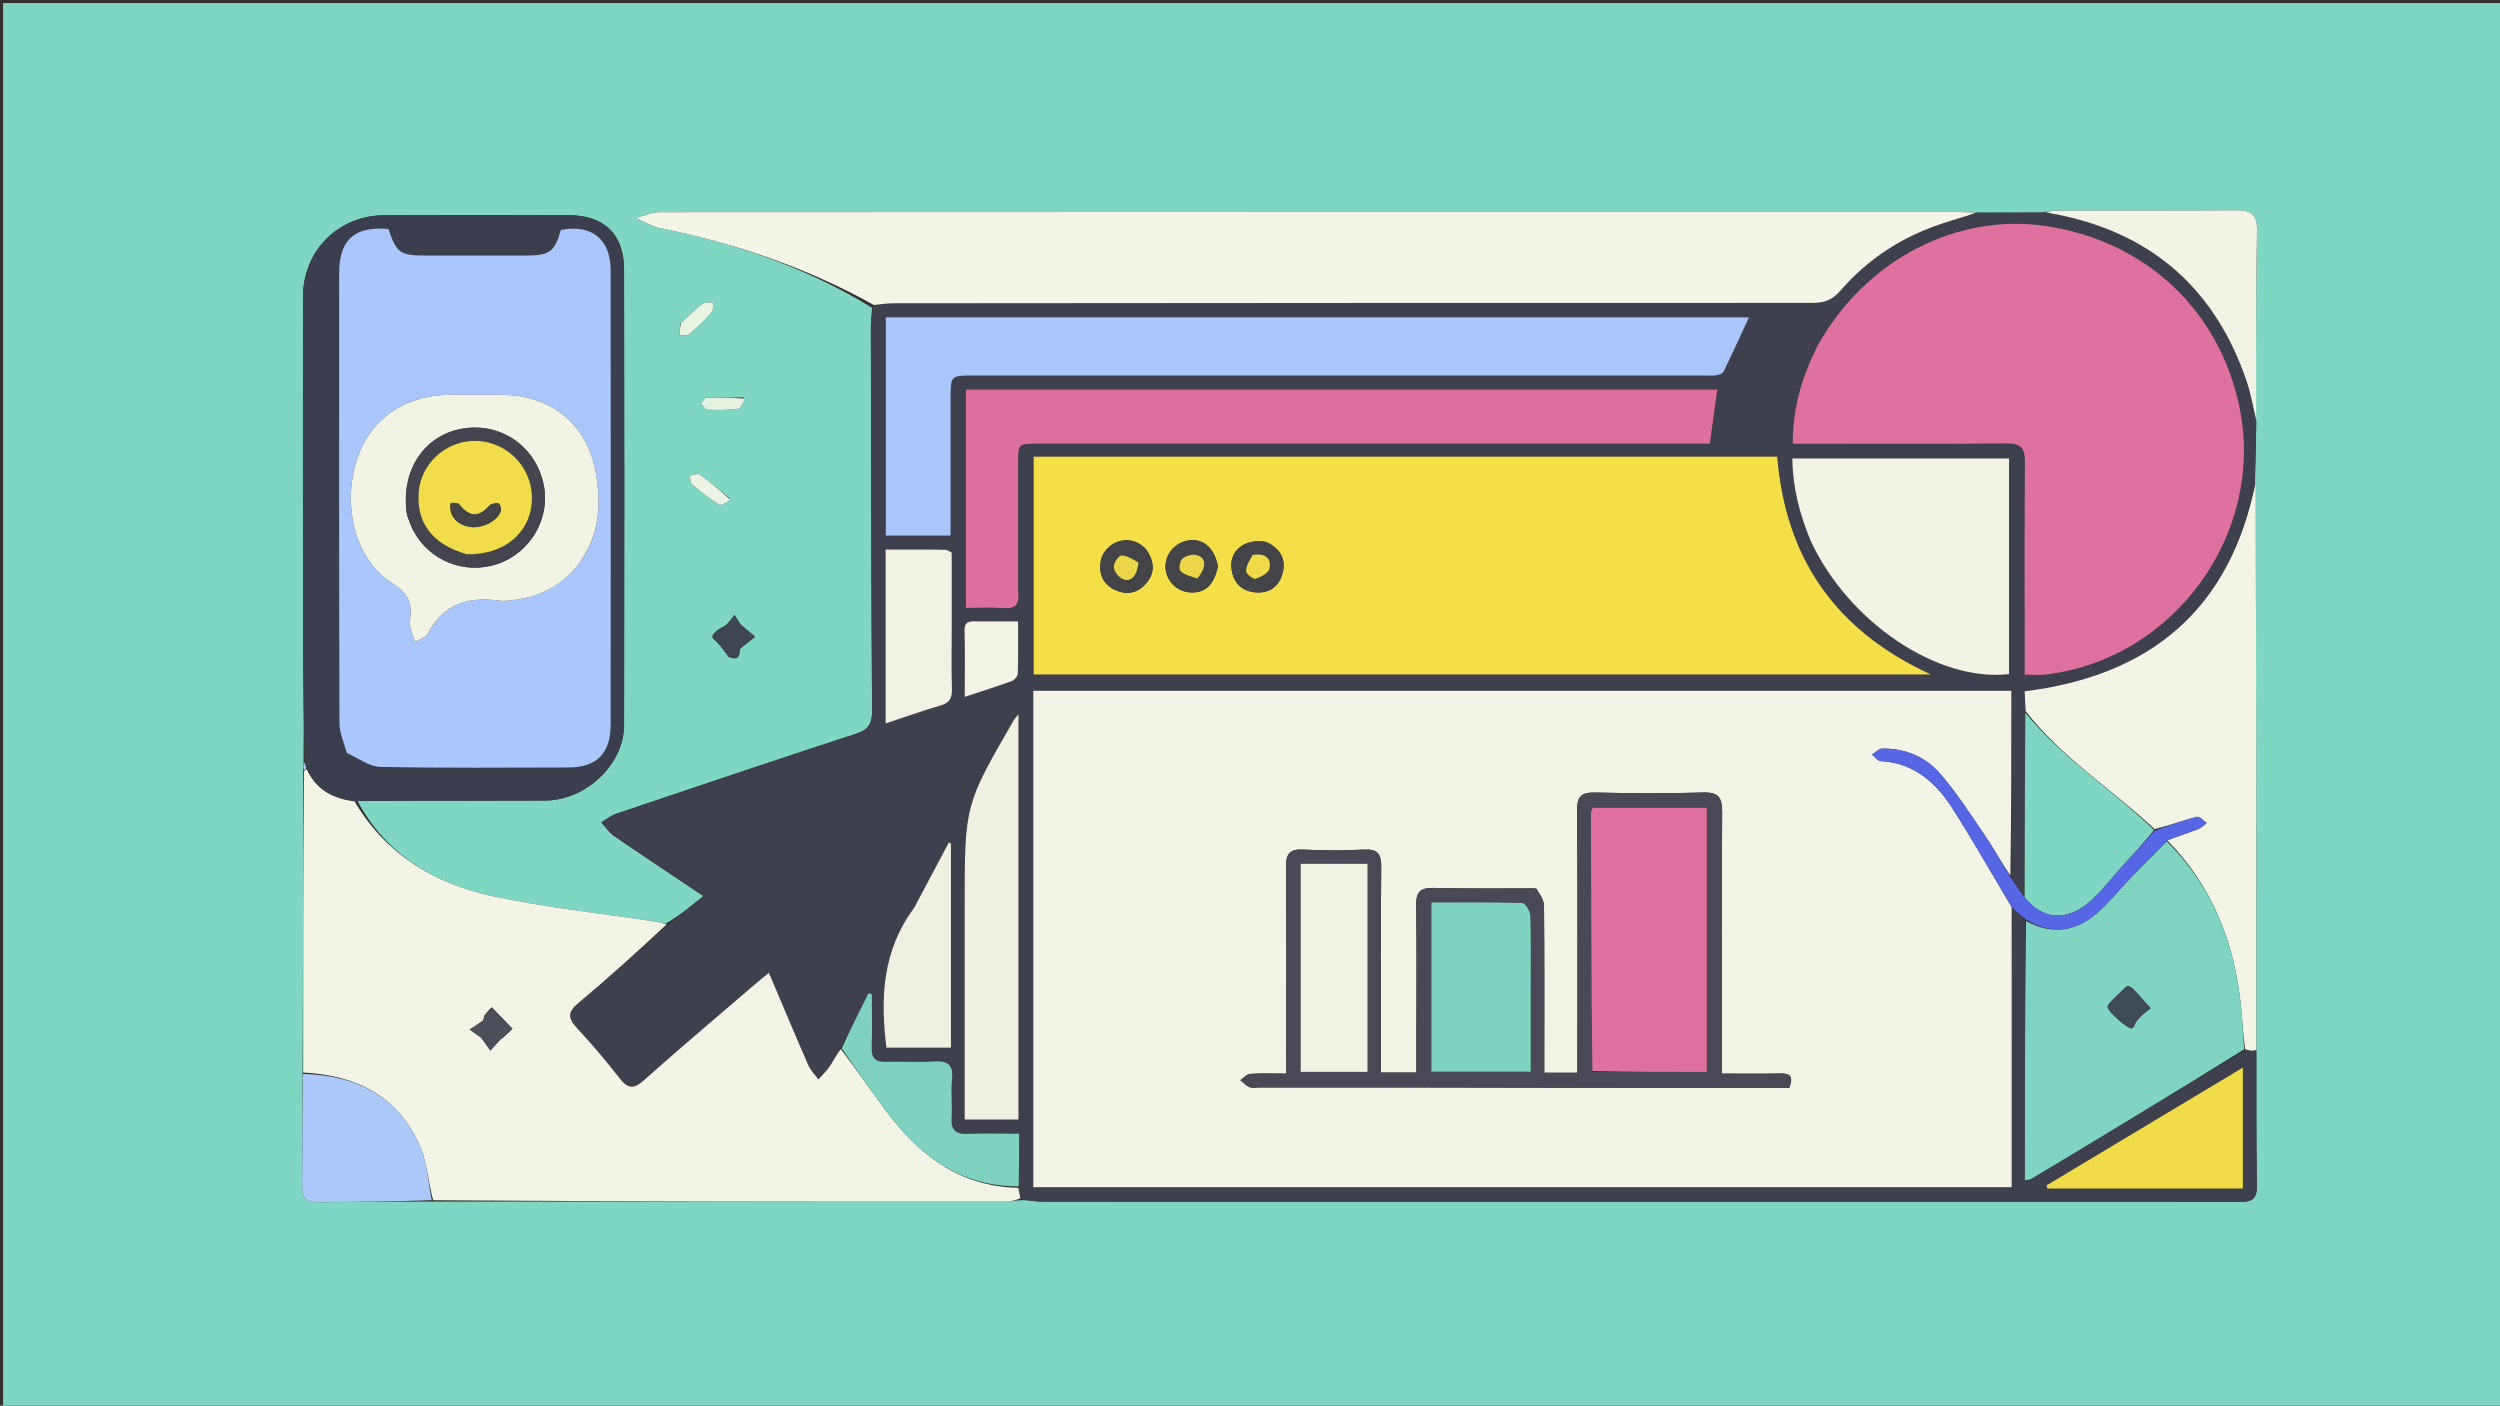 <svg version="1.1" id="Layer_1" xmlns="http://www.w3.org/2000/svg" xmlns:xlink="http://www.w3.org/1999/xlink" x="0px" y="0px"
	 width="100%" viewBox="0 0 811 456" enable-background="new 0 0 811 456" xml:space="preserve">
<rect x="0" y="0" width="811" height="456" fill="#333333" stroke="none"/>
<path fill="#7FD6C2" opacity="1" stroke="none" 
	d="
M540,457 
	C360,457 180.5,457 1,457 
	C1,305 1,153 1,1 
	C271.333,1 541.667,1 812,1 
	C812,153 812,305 812,457 
	C721.5,457 631,457 540,457 
M98.458,247.627 
	C98.421,248.393 98.384,249.158 98.301,250.869 
	C98.316,283.218 98.331,315.566 98.159,348.847 
	C98.117,360.976 98.12,373.105 98.003,385.233 
	C97.971,388.586 99.293,390.064 102.724,390.019 
	C115.181,389.856 127.639,389.823 141.021,389.789 
	C202.761,389.805 264.502,389.826 326.242,389.807 
	C327.873,389.806 329.503,389.356 331.918,389.324 
	C334.225,389.5 336.532,389.83 338.84,389.83 
	C441.779,389.856 544.719,389.852 647.659,389.852 
	C673.975,389.852 700.292,389.792 726.608,389.915 
	C730.601,389.934 732.224,388.849 732.146,384.56 
	C731.882,370.074 731.975,355.581 731.977,340.145 
	C731.98,278.903 731.982,217.661 731.538,155.652 
	C731.689,149.295 731.84,142.937 731.79,135.57 
	C731.879,115.278 731.813,94.983 732.166,74.695 
	C732.257,69.461 730.241,68.177 725.468,68.219 
	C706.172,68.388 686.873,68.278 667.576,68.31 
	C666.101,68.313 664.627,68.631 662.303,68.955 
	C655.396,68.981 648.489,69.008 640.572,68.947 
	C638.242,68.881 635.912,68.758 633.582,68.758 
	C493.784,68.749 353.986,68.739 214.188,68.83 
	C211.531,68.832 208.874,70.034 206.217,70.676 
	C208.773,71.788 211.229,73.391 213.901,73.936 
	C238.214,78.902 261.498,86.631 282.901,99.852 
	C282.763,102.004 282.503,104.157 282.507,106.308 
	C282.588,147.775 282.638,189.242 282.901,230.708 
	C282.927,234.909 281.663,236.739 277.618,238.057 
	C251.684,246.509 225.84,255.24 199.994,263.96 
	C198.226,264.556 196.679,265.808 195.03,266.755 
	C196.414,268.246 197.582,270.053 199.218,271.178 
	C208.633,277.649 218.159,283.959 228.182,290.681 
	C224.013,294.071 220.307,297.084 215.855,299.682 
	C214.887,299.462 213.928,299.181 212.949,299.032 
	C195.215,296.324 177.301,294.459 159.79,290.714 
	C140.993,286.693 125.154,277.181 115.939,259.773 
	C136.255,259.752 156.571,259.785 176.887,259.692 
	C190.058,259.632 202.424,247.954 202.448,235.277 
	C202.541,185.986 202.536,136.694 202.444,87.402 
	C202.423,76.077 196.046,69.878 184.656,69.822 
	C164.678,69.725 144.699,69.731 124.72,69.82 
	C109.688,69.887 98.295,81.382 98.292,96.29 
	C98.284,132.76 98.244,169.229 98.312,205.698 
	C98.338,219.511 98.625,233.324 98.458,247.627 
M236.292,213.043 
	C240.467,214.945 239.773,211.299 240.032,210.491 
	C242.253,208.699 243.592,207.619 244.931,206.538 
	C243.63,205.439 242.329,204.34 240.254,202.585 
	C240.013,202.211 239.143,200.86 238.273,199.509 
	C237.399,200.575 236.624,201.747 235.621,202.672 
	C234.869,203.364 233.736,203.631 232.935,204.285 
	C232.173,204.908 231.102,205.803 231.123,206.553 
	C231.143,207.301 232.384,207.987 233.027,208.753 
	C234.019,209.934 234.958,211.159 236.292,213.043 
M220.679,105.084 
	C220.576,106.321 220.474,107.558 220.371,108.795 
	C221.493,108.664 222.953,108.935 223.677,108.328 
	C226.2,106.215 228.583,103.901 230.763,101.435 
	C231.425,100.686 231.256,99.202 231.468,98.054 
	C230.212,98.215 228.637,97.956 227.761,98.619 
	C225.406,100.402 223.349,102.579 220.679,105.084 
M236.792,161.704 
	C233.579,159.092 230.445,156.371 227.088,153.96 
	C226.406,153.47 224.886,154.148 223.753,154.288 
	C223.997,155.262 223.919,156.616 224.541,157.145 
	C227.328,159.512 230.213,161.807 233.309,163.729 
	C233.968,164.138 235.661,162.882 236.792,161.704 
M241.365,128.96 
	C237.313,128.968 233.258,128.892 229.214,129.067 
	C228.558,129.096 227.95,130.239 227.319,130.868 
	C228.049,131.581 228.753,132.872 229.514,132.907 
	C232.816,133.059 236.161,133.05 239.428,132.626 
	C240.298,132.513 240.95,130.718 241.365,128.96 
z"/>
<path fill="#3E404D" opacity="1" stroke="none" 
	d="
M731.932,341.091 
	C731.975,355.581 731.882,370.074 732.146,384.56 
	C732.224,388.849 730.601,389.934 726.608,389.915 
	C700.292,389.792 673.975,389.852 647.659,389.852 
	C544.719,389.852 441.779,389.856 338.84,389.83 
	C336.532,389.83 334.225,389.5 331.405,388.845 
	C330.711,387.347 330.531,386.328 330.47,384.834 
	C330.589,378.953 330.589,373.549 330.589,367.776 
	C324.444,367.776 319.121,367.605 313.816,367.833 
	C309.846,368.004 308.468,366.418 308.701,362.548 
	C308.951,358.396 308.421,354.184 308.842,350.06 
	C309.337,345.202 307.275,344.062 302.878,344.335 
	C297.731,344.654 292.545,344.281 287.384,344.447 
	C283.911,344.558 282.654,343.177 282.773,339.727 
	C282.971,333.997 282.827,328.256 282.827,322.519 
	C282.466,322.419 282.105,322.32 281.744,322.22 
	C278.783,328.088 275.822,333.956 272.58,340.033 
	C271.273,342.145 270.386,344.142 269.179,345.923 
	C268.133,347.466 266.724,348.763 265.476,350.169 
	C264.369,348.63 262.949,347.228 262.207,345.53 
	C257.912,335.71 253.778,325.82 249.43,315.576 
	C247.689,317.005 246.404,318.02 245.163,319.087 
	C233.034,329.513 220.799,339.82 208.861,350.46 
	C205.451,353.5 203.591,353.127 200.944,349.719 
	C196.554,344.067 191.886,338.607 187.028,333.351 
	C184.074,330.155 184.254,328.189 187.65,325.347 
	C197.469,317.132 206.973,308.541 216.601,300.097 
	C220.307,297.084 224.013,294.071 228.182,290.681 
	C218.159,283.959 208.633,277.649 199.218,271.178 
	C197.582,270.053 196.414,268.246 195.03,266.755 
	C196.679,265.808 198.226,264.556 199.994,263.96 
	C225.84,255.24 251.684,246.509 277.618,238.057 
	C281.663,236.739 282.927,234.909 282.901,230.708 
	C282.638,189.242 282.588,147.775 282.507,106.308 
	C282.503,104.157 282.763,102.004 283.389,99.346 
	C285.854,98.684 287.83,98.392 289.806,98.39 
	C389.193,98.307 488.581,98.231 587.968,98.256 
	C591.722,98.257 594.351,97.39 596.933,94.397 
	C605.806,84.113 616.878,76.9 629.785,72.599 
	C633.681,71.301 637.647,70.217 641.582,69.034 
	C648.489,69.008 655.396,68.981 663.13,68.934 
	C665.583,69.238 667.214,69.543 668.835,69.89 
	C699.061,76.367 718.883,94.508 728.789,123.613 
	C730.218,127.812 730.941,132.251 731.991,136.58 
	C731.84,142.937 731.689,149.295 731.458,156.337 
	C723.317,197.865 697.57,219.186 656.792,224.265 
	C656.9,226.42 657.007,228.548 657.013,231.166 
	C656.868,251.476 656.824,271.296 656.51,290.928 
	C655.003,288.753 653.766,286.766 652.5,284.263 
	C652.471,263.967 652.471,244.186 652.471,224.09 
	C546.397,224.09 440.854,224.09 335.202,224.09 
	C335.202,277.957 335.202,331.538 335.202,385.124 
	C441.011,385.124 546.543,385.124 652.588,385.124 
	C652.588,354.578 652.588,324.443 652.856,294.526 
	C654.406,295.904 655.688,297.062 656.922,298.673 
	C656.875,326.959 656.875,354.792 656.875,382.88 
	C657.989,382.662 658.52,382.691 658.897,382.464 
	C681.95,368.603 704.992,354.722 728.327,340.821 
	C729.724,340.898 730.828,340.994 731.932,341.091 
M477.5,148.143 
	C430.095,148.143 382.691,148.143 335.314,148.143 
	C335.314,172.238 335.314,195.627 335.314,218.796 
	C432.24,218.796 528.78,218.796 626.352,218.796 
	C595.516,204.597 579.283,181.352 576.521,148.143 
	C543.731,148.143 511.115,148.143 477.5,148.143 
M589.584,112.226 
	C584.584,122.076 581.5,132.384 581.565,143.944 
	C583.883,143.944 585.691,143.944 587.499,143.944 
	C608.645,143.944 629.791,144.073 650.934,143.846 
	C655.648,143.795 656.915,145.41 656.877,149.9 
	C656.697,170.877 656.797,191.856 656.798,212.835 
	C656.798,214.772 656.798,216.71 656.798,218.872 
	C659.477,218.872 661.458,219.063 663.393,218.844 
	C705.153,214.108 734.974,173.09 726.495,132.103 
	C720.008,100.743 696.335,78.424 664.236,73.402 
	C635.052,68.837 605.345,84.097 589.584,112.226 
M495.5,102.939 
	C426.12,102.939 356.74,102.939 287.346,102.939 
	C287.346,126.983 287.346,150.366 287.346,173.74 
	C294.441,173.74 301.19,173.74 308.373,173.74 
	C308.373,158.797 308.371,144.172 308.373,129.546 
	C308.375,121.823 308.378,121.819 315.894,121.819 
	C394.672,121.818 473.451,121.819 552.229,121.818 
	C553.728,121.818 555.245,121.949 556.718,121.752 
	C557.581,121.638 558.809,121.208 559.128,120.556 
	C561.921,114.843 564.547,109.048 567.379,102.939 
	C543.451,102.939 519.975,102.939 495.5,102.939 
M330.26,191.402 
	C330.26,177.744 330.254,164.085 330.263,150.427 
	C330.268,143.924 330.28,143.914 336.834,143.914 
	C407.291,143.911 477.748,143.912 548.205,143.912 
	C550.323,143.912 552.442,143.912 554.655,143.912 
	C555.512,137.79 556.286,132.255 557.108,126.382 
	C475.647,126.382 394.618,126.382 313.333,126.382 
	C313.333,150.02 313.333,173.378 313.333,197.206 
	C317.668,197.206 321.654,196.973 325.599,197.272 
	C329.461,197.565 330.773,195.98 330.26,191.402 
M587.579,175.819 
	C599.724,201.971 628.68,221.333 651.739,218.678 
	C651.739,195.341 651.739,171.999 651.739,148.728 
	C628.15,148.728 604.937,148.728 581.434,148.728 
	C581.551,158.241 583.802,166.813 587.579,175.819 
M312.945,297.5 
	C312.945,319.401 312.945,341.301 312.945,363.176 
	C319.167,363.176 324.627,363.176 330.387,363.176 
	C330.387,319.421 330.387,275.915 330.387,231.706 
	C329.63,232.645 329.205,233.053 328.921,233.543 
	C312.944,261.148 312.945,261.149 312.945,293.502 
	C312.945,294.501 312.945,295.501 312.945,297.5 
M721.327,385.571 
	C723.429,385.571 725.531,385.571 727.594,385.571 
	C727.594,372.268 727.594,359.726 727.594,346.329 
	C705.948,359.311 684.937,371.912 663.925,384.514 
	C664.007,384.867 664.089,385.219 664.172,385.571 
	C682.903,385.571 701.634,385.571 721.327,385.571 
M300.425,178.263 
	C296.015,178.263 291.604,178.263 287.285,178.263 
	C287.285,197.413 287.285,215.772 287.285,234.685 
	C293.503,232.629 299.251,230.552 305.112,228.863 
	C308.098,228.002 308.886,226.403 308.802,223.482 
	C308.61,216.837 308.741,210.183 308.741,203.533 
	C308.741,195.277 308.741,187.021 308.741,179.243 
	C307.465,178.636 307.176,178.385 306.877,178.374 
	C305.051,178.307 303.223,178.294 300.425,178.263 
M296.328,294.833 
	C286.214,308.398 285.544,323.81 287.553,339.853 
	C294.44,339.853 301.338,339.853 308.491,339.853 
	C308.491,317.602 308.491,295.619 308.491,273.636 
	C308.258,273.534 308.025,273.432 307.793,273.33 
	C304.105,280.29 300.417,287.251 296.328,294.833 
M316.571,201.592 
	C314.335,201.399 312.812,201.674 312.896,204.661 
	C313.09,211.614 312.957,218.576 312.957,226.065 
	C318.328,224.286 323.348,222.707 328.287,220.904 
	C329.126,220.597 330.152,219.345 330.177,218.503 
	C330.346,212.941 330.264,207.372 330.264,201.591 
	C325.507,201.591 321.531,201.591 316.571,201.592 
z"/>
<path fill="#F2F5E5" opacity="1" stroke="none" 
	d="
M330.351,385.31 
	C330.531,386.328 330.711,387.347 331.013,388.74 
	C329.503,389.356 327.873,389.806 326.242,389.807 
	C264.502,389.826 202.761,389.805 140.523,389.352 
	C138.85,383.272 138.558,377.249 136.333,372.055 
	C129.274,355.576 115.569,348.797 98.347,347.915 
	C98.331,315.566 98.316,283.218 98.589,250.29 
	C99.03,249.595 99.183,249.478 99.562,249.633 
	C102.744,256.473 108.309,259.086 115.021,259.963 
	C125.154,277.181 140.993,286.693 159.79,290.714 
	C177.301,294.459 195.215,296.324 212.949,299.032 
	C213.928,299.181 214.887,299.462 216.228,299.89 
	C206.973,308.541 197.469,317.132 187.65,325.347 
	C184.254,328.189 184.074,330.155 187.028,333.351 
	C191.886,338.607 196.554,344.067 200.944,349.719 
	C203.591,353.127 205.451,353.5 208.861,350.46 
	C220.799,339.82 233.034,329.513 245.163,319.087 
	C246.404,318.02 247.689,317.005 249.43,315.576 
	C253.778,325.82 257.912,335.71 262.207,345.53 
	C262.949,347.228 264.369,348.63 265.476,350.169 
	C266.724,348.763 268.133,347.466 269.179,345.923 
	C270.386,344.142 271.273,342.145 272.758,340.337 
	C277.824,346.918 282.32,353.487 287.06,359.874 
	C297.876,374.451 311.13,384.988 330.351,385.31 
M157.084,329.82 
	C156.924,330.28 156.902,330.925 156.579,331.165 
	C155.221,332.173 153.773,333.06 152.358,333.991 
	C153.774,334.987 155.19,335.984 156.104,336.628 
	C157.25,338.244 158.158,339.524 159.066,340.804 
	C160.29,339.469 161.513,338.133 162.737,336.798 
	C162.759,336.855 162.781,336.911 162.804,336.967 
	C164.174,335.681 165.544,334.394 166.252,333.729 
	C163.683,331.067 162.025,329.349 159.541,326.776 
	C159.124,327.162 158.116,328.096 157.084,329.82 
z"/>
<path fill="#F3F6E6" opacity="1" stroke="none" 
	d="
M641.077,68.991 
	C637.647,70.217 633.681,71.301 629.785,72.599 
	C616.878,76.9 605.806,84.113 596.933,94.397 
	C594.351,97.39 591.722,98.257 587.968,98.256 
	C488.581,98.231 389.193,98.307 289.806,98.39 
	C287.83,98.392 285.854,98.684 283.484,98.949 
	C261.498,86.631 238.214,78.902 213.901,73.936 
	C211.229,73.391 208.773,71.788 206.217,70.676 
	C208.874,70.034 211.531,68.832 214.188,68.83 
	C353.986,68.739 493.784,68.749 633.582,68.758 
	C635.912,68.758 638.242,68.881 641.077,68.991 
z"/>
<path fill="#3B3F4D" opacity="1" stroke="none" 
	d="
M115.48,259.868 
	C108.309,259.086 102.744,256.473 99.539,249.351 
	C99.124,248.242 98.958,247.689 98.793,247.136 
	C98.625,233.324 98.338,219.511 98.312,205.698 
	C98.244,169.229 98.284,132.76 98.292,96.29 
	C98.295,81.382 109.688,69.887 124.72,69.82 
	C144.699,69.731 164.678,69.725 184.656,69.822 
	C196.046,69.878 202.423,76.077 202.444,87.402 
	C202.536,136.694 202.541,185.986 202.448,235.277 
	C202.424,247.954 190.058,259.632 176.887,259.692 
	C156.571,259.785 136.255,259.752 115.48,259.868 
M112.793,244.569 
	C116.342,246.041 119.867,248.713 123.445,248.786 
	C143.753,249.196 164.074,249.01 184.391,248.973 
	C193.577,248.956 198.099,244.403 198.104,235.091 
	C198.133,185.964 198.138,136.837 198.101,87.71 
	C198.093,77.566 191.93,72.65 181.932,74.591 
	C179.896,81.73 178.33,82.885 170.585,82.891 
	C159.76,82.9 148.936,82.896 138.111,82.893 
	C129.765,82.89 128.621,82.071 126.014,74.28 
	C115.046,73.29 110.018,77.761 110.015,88.588 
	C110.004,137.216 109.968,185.843 110.108,234.47 
	C110.117,237.643 111.525,240.812 112.793,244.569 
z"/>
<path fill="#F2F5E5" opacity="1" stroke="none" 
	d="
M657.114,230.677 
	C657.007,228.548 656.9,226.42 656.792,224.265 
	C697.57,219.186 723.317,197.865 731.681,156.721 
	C731.982,217.661 731.98,278.903 731.954,340.618 
	C730.828,340.994 729.724,340.898 728.303,340.38 
	C727.658,335.503 727.438,331.035 726.988,326.591 
	C724.905,306.036 717.853,287.69 703.084,272.605 
	C706.522,271.223 709.801,270.224 712.999,269.012 
	C714.066,268.608 714.927,267.658 715.882,266.957 
	C714.799,266.25 713.508,264.747 712.669,264.967 
	C708.106,266.164 703.655,267.785 698.966,268.971 
	C684.967,255.921 668.792,245.763 657.114,230.677 
z"/>
<path fill="#ACC9F9" opacity="1" stroke="none" 
	d="
M98.253,348.381 
	C115.569,348.797 129.274,355.576 136.333,372.055 
	C138.558,377.249 138.85,383.272 140.062,389.329 
	C127.639,389.823 115.181,389.856 102.724,390.019 
	C99.293,390.064 97.971,388.586 98.003,385.233 
	C98.12,373.105 98.117,360.976 98.253,348.381 
z"/>
<path fill="#F1F4E5" opacity="1" stroke="none" 
	d="
M731.89,136.075 
	C730.941,132.251 730.218,127.812 728.789,123.613 
	C718.883,94.508 699.061,76.367 668.835,69.89 
	C667.214,69.543 665.583,69.238 663.555,68.858 
	C664.627,68.631 666.101,68.313 667.576,68.31 
	C686.873,68.278 706.172,68.388 725.468,68.219 
	C730.241,68.177 732.257,69.461 732.166,74.695 
	C731.813,94.983 731.879,115.278 731.89,136.075 
z"/>
<path fill="#3E4652" opacity="1" stroke="none" 
	d="
M236.106,212.704 
	C234.958,211.159 234.019,209.934 233.027,208.753 
	C232.384,207.987 231.143,207.301 231.123,206.553 
	C231.102,205.803 232.173,204.908 232.935,204.285 
	C233.736,203.631 234.869,203.364 235.621,202.672 
	C236.624,201.747 237.399,200.575 238.273,199.509 
	C239.143,200.86 240.013,202.211 240.254,202.585 
	C242.329,204.34 243.63,205.439 244.931,206.538 
	C243.592,207.619 242.253,208.699 240.032,210.491 
	C239.773,211.299 240.467,214.945 236.106,212.704 
z"/>
<path fill="#EAF4E3" opacity="1" stroke="none" 
	d="
M220.926,104.842 
	C223.349,102.579 225.406,100.402 227.761,98.619 
	C228.637,97.956 230.212,98.215 231.468,98.054 
	C231.256,99.202 231.425,100.686 230.763,101.435 
	C228.583,103.901 226.2,106.215 223.677,108.328 
	C222.953,108.935 221.493,108.664 220.371,108.795 
	C220.474,107.558 220.576,106.321 220.926,104.842 
z"/>
<path fill="#EBF4E4" opacity="1" stroke="none" 
	d="
M236.835,162.049 
	C235.661,162.882 233.968,164.138 233.309,163.729 
	C230.213,161.807 227.328,159.512 224.541,157.145 
	C223.919,156.616 223.997,155.262 223.753,154.288 
	C224.886,154.148 226.406,153.47 227.088,153.96 
	C230.445,156.371 233.579,159.092 236.835,162.049 
z"/>
<path fill="#E5F2E2" opacity="1" stroke="none" 
	d="
M241.533,129.328 
	C240.95,130.718 240.298,132.513 239.428,132.626 
	C236.161,133.05 232.816,133.059 229.514,132.907 
	C228.753,132.872 228.049,131.581 227.319,130.868 
	C227.95,130.239 228.558,129.096 229.214,129.067 
	C233.258,128.892 237.313,128.968 241.533,129.328 
z"/>
<path fill="#ACC9F9" opacity="1" stroke="none" 
	d="
M98.626,247.382 
	C98.958,247.689 99.124,248.242 99.312,249.078 
	C99.183,249.478 99.03,249.595 98.612,249.818 
	C98.384,249.158 98.421,248.393 98.626,247.382 
z"/>
<path fill="#F2F5E5" opacity="1" stroke="none" 
	d="
M652.588,294.307 
	C652.588,324.443 652.588,354.578 652.588,385.124 
	C546.543,385.124 441.011,385.124 335.202,385.124 
	C335.202,331.538 335.202,277.957 335.202,224.09 
	C440.854,224.09 546.397,224.09 652.471,224.09 
	C652.471,244.186 652.471,263.967 652.17,284.004 
	C649.236,279.851 646.808,275.301 643.924,271.061 
	C639.264,264.207 634.746,257.173 629.336,250.936 
	C624.634,245.515 618.029,242.754 610.643,242.837 
	C609.511,242.849 608.393,244.102 607.268,244.782 
	C608.217,245.518 609.134,246.847 610.12,246.9 
	C621.122,247.491 628.206,254.072 633.646,262.638 
	C640.237,273.018 646.298,283.736 652.588,294.307 
M497.99,288.158 
	C486.994,288.149 475.993,288.327 465.005,288.04 
	C460.476,287.922 459.329,289.621 459.396,293.867 
	C459.608,307.359 459.474,320.856 459.473,334.351 
	C459.473,338.804 459.473,343.256 459.473,347.936 
	C455.392,347.936 451.858,347.936 447.975,347.936 
	C447.975,346.298 447.975,344.993 447.975,343.689 
	C447.975,322.863 447.853,302.036 448.071,281.212 
	C448.118,276.745 446.711,275.388 442.359,275.606 
	C435.877,275.93 429.355,275.94 422.875,275.603 
	C418.464,275.374 417.131,276.86 417.173,281.255 
	C417.371,301.745 417.261,322.239 417.26,342.731 
	C417.26,344.483 417.26,346.235 417.26,348.276 
	C412.841,348.276 409.181,348.113 405.551,348.373 
	C404.447,348.452 403.427,349.696 402.369,350.407 
	C403.351,351.191 404.228,352.253 405.347,352.678 
	C406.367,353.066 407.649,352.764 408.815,352.764 
	C425.471,352.767 442.127,352.752 458.783,352.776 
	C491.097,352.823 523.412,352.895 555.727,352.95 
	C564.026,352.964 572.325,352.952 580.416,352.952 
	C581.903,349.191 580.703,348.168 577.536,348.235 
	C571.291,348.367 565.04,348.274 558.583,348.274 
	C558.583,345.42 558.583,343.426 558.583,341.433 
	C558.583,315.443 558.491,289.452 558.668,263.462 
	C558.699,258.839 557.594,256.937 552.565,257.084 
	C540.912,257.425 529.239,257.378 517.583,257.099 
	C513.042,256.991 511.553,258.257 511.593,262.983 
	C511.814,289.305 511.699,315.63 511.699,341.953 
	C511.699,343.891 511.699,345.829 511.699,347.986 
	C507.866,347.986 504.633,347.986 500.968,347.986 
	C500.968,346.087 500.968,344.452 500.968,342.816 
	C500.968,326.489 501.034,310.161 500.876,293.835 
	C500.858,291.978 499.584,290.133 497.99,288.158 
z"/>
<path fill="#F5DF49" opacity="1" stroke="none" 
	d="
M478,148.143 
	C511.115,148.143 543.731,148.143 576.521,148.143 
	C579.283,181.352 595.516,204.597 626.352,218.796 
	C528.78,218.796 432.24,218.796 335.314,218.796 
	C335.314,195.627 335.314,172.238 335.314,148.143 
	C382.691,148.143 430.095,148.143 478,148.143 
M410.596,175.746 
	C403.646,174.545 398.478,178.841 399.569,185.031 
	C400.274,189.033 402.666,191.597 406.799,192.111 
	C411.124,192.649 414.431,190.814 415.815,186.744 
	C417.396,182.092 415.909,178.278 410.596,175.746 
M395.097,183.55 
	C393.906,177.449 389.936,174.285 384.917,175.436 
	C380.836,176.371 377.945,180.03 378.096,184.065 
	C378.258,188.376 381.67,191.87 386.002,192.163 
	C390.816,192.489 393.702,190.01 395.097,183.55 
M371.601,177.979 
	C365.913,172.151 357.813,176.47 357.029,182.309 
	C356.485,186.349 357.907,189.55 361.648,191.34 
	C365.111,192.996 368.553,192.588 371.269,189.824 
	C374.617,186.416 374.846,182.541 371.601,177.979 
z"/>
<path fill="#DF719E" opacity="1" stroke="none" 
	d="
M589.759,111.898 
	C605.345,84.097 635.052,68.837 664.236,73.402 
	C696.335,78.424 720.008,100.743 726.495,132.103 
	C734.974,173.09 705.153,214.108 663.393,218.844 
	C661.458,219.063 659.477,218.872 656.798,218.872 
	C656.798,216.71 656.798,214.772 656.798,212.835 
	C656.797,191.856 656.697,170.877 656.877,149.9 
	C656.915,145.41 655.648,143.795 650.934,143.846 
	C629.791,144.073 608.645,143.944 587.499,143.944 
	C585.691,143.944 583.883,143.944 581.565,143.944 
	C581.5,132.384 584.584,122.076 589.759,111.898 
z"/>
<path fill="#A9C5FA" opacity="1" stroke="none" 
	d="
M496,102.939 
	C519.975,102.939 543.451,102.939 567.379,102.939 
	C564.547,109.048 561.921,114.843 559.128,120.556 
	C558.809,121.208 557.581,121.638 556.718,121.752 
	C555.245,121.949 553.728,121.818 552.229,121.818 
	C473.451,121.819 394.672,121.818 315.894,121.819 
	C308.378,121.819 308.375,121.823 308.373,129.546 
	C308.371,144.172 308.373,158.797 308.373,173.74 
	C301.19,173.74 294.441,173.74 287.346,173.74 
	C287.346,150.366 287.346,126.983 287.346,102.939 
	C356.74,102.939 426.12,102.939 496,102.939 
z"/>
<path fill="#DE709D" opacity="1" stroke="none" 
	d="
M330.26,191.89 
	C330.773,195.98 329.461,197.565 325.599,197.272 
	C321.654,196.973 317.668,197.206 313.333,197.206 
	C313.333,173.378 313.333,150.02 313.333,126.382 
	C394.618,126.382 475.647,126.382 557.108,126.382 
	C556.286,132.255 555.512,137.79 554.655,143.912 
	C552.442,143.912 550.323,143.912 548.205,143.912 
	C477.748,143.912 407.291,143.911 336.834,143.914 
	C330.28,143.914 330.268,143.924 330.263,150.427 
	C330.254,164.085 330.26,177.744 330.26,191.89 
z"/>
<path fill="#7FD5C2" opacity="1" stroke="none" 
	d="
M702.893,272.905 
	C717.853,287.69 724.905,306.036 726.988,326.591 
	C727.438,331.035 727.658,335.503 728.009,340.4 
	C704.992,354.722 681.95,368.603 658.897,382.464 
	C658.52,382.691 657.989,382.662 656.875,382.88 
	C656.875,354.792 656.875,326.959 657.253,298.802 
	C664.832,302.945 672.159,302.404 678.6,297.55 
	C683.294,294.012 686.967,289.125 691.122,284.865 
	C695.027,280.86 698.968,276.89 702.893,272.905 
M692.861,331.311 
	C693.672,330.533 694.46,329.731 695.299,328.985 
	C696.058,328.309 696.872,327.695 697.662,327.053 
	C696.896,326.218 696.121,325.39 695.365,324.545 
	C694.51,323.59 693.721,322.57 692.81,321.672 
	C692.101,320.974 691.308,320.066 690.441,319.924 
	C689.843,319.825 689.013,320.827 688.364,321.422 
	C687.214,322.474 686.097,323.564 685.019,324.69 
	C684.502,325.229 683.876,325.827 683.704,326.501 
	C683.373,327.802 690.349,334.004 691.669,333.572 
	C692.15,333.414 692.422,332.615 692.861,331.311 
z"/>
<path fill="#F1F4E4" opacity="1" stroke="none" 
	d="
M587.398,175.48 
	C583.802,166.813 581.551,158.241 581.434,148.728 
	C604.937,148.728 628.15,148.728 651.739,148.728 
	C651.739,171.999 651.739,195.341 651.739,218.678 
	C628.68,221.333 599.724,201.971 587.398,175.48 
z"/>
<path fill="#EEF1E2" opacity="1" stroke="none" 
	d="
M312.945,297 
	C312.945,295.501 312.945,294.501 312.945,293.502 
	C312.945,261.149 312.944,261.148 328.921,233.543 
	C329.205,233.053 329.63,232.645 330.387,231.706 
	C330.387,275.915 330.387,319.421 330.387,363.176 
	C324.627,363.176 319.167,363.176 312.945,363.176 
	C312.945,341.301 312.945,319.401 312.945,297 
z"/>
<path fill="#7FD6C2" opacity="1" stroke="none" 
	d="
M657.013,231.166 
	C668.792,245.763 684.967,255.921 698.764,269.234 
	C695.29,273.568 691.812,277.344 688.349,281.133 
	C684.777,285.043 681.589,289.406 677.575,292.79 
	C670.118,299.078 662.569,298.219 656.779,291.117 
	C656.824,271.296 656.868,251.476 657.013,231.166 
z"/>
<path fill="#F0DB49" opacity="1" stroke="none" 
	d="
M720.846,385.571 
	C701.634,385.571 682.903,385.571 664.172,385.571 
	C664.089,385.219 664.007,384.867 663.925,384.514 
	C684.937,371.912 705.948,359.311 727.594,346.329 
	C727.594,359.726 727.594,372.268 727.594,385.571 
	C725.531,385.571 723.429,385.571 720.846,385.571 
z"/>
<path fill="#7ED2BF" opacity="1" stroke="none" 
	d="
M330.47,384.834 
	C311.13,384.988 297.876,374.451 287.06,359.874 
	C282.32,353.487 277.824,346.918 273.039,340.128 
	C275.822,333.956 278.783,328.088 281.744,322.22 
	C282.105,322.32 282.466,322.419 282.827,322.519 
	C282.827,328.256 282.971,333.997 282.773,339.727 
	C282.654,343.177 283.911,344.558 287.384,344.447 
	C292.545,344.281 297.731,344.654 302.878,344.335 
	C307.275,344.062 309.337,345.202 308.842,350.06 
	C308.421,354.184 308.951,358.396 308.701,362.548 
	C308.468,366.418 309.846,368.004 313.816,367.833 
	C319.121,367.605 324.444,367.776 330.589,367.776 
	C330.589,373.549 330.589,378.953 330.47,384.834 
z"/>
<path fill="#F0F3E3" opacity="1" stroke="none" 
	d="
M300.91,178.263 
	C303.223,178.294 305.051,178.307 306.877,178.374 
	C307.176,178.385 307.465,178.636 308.741,179.243 
	C308.741,187.021 308.741,195.277 308.741,203.533 
	C308.741,210.183 308.61,216.837 308.802,223.482 
	C308.886,226.403 308.098,228.002 305.112,228.863 
	C299.251,230.552 293.503,232.629 287.285,234.685 
	C287.285,215.772 287.285,197.413 287.285,178.263 
	C291.604,178.263 296.015,178.263 300.91,178.263 
z"/>
<path fill="#EEF1E2" opacity="1" stroke="none" 
	d="
M296.528,294.522 
	C300.417,287.251 304.105,280.29 307.793,273.33 
	C308.025,273.432 308.258,273.534 308.491,273.636 
	C308.491,295.619 308.491,317.602 308.491,339.853 
	C301.338,339.853 294.44,339.853 287.553,339.853 
	C285.544,323.81 286.214,308.398 296.528,294.522 
z"/>
<path fill="#5666E4" opacity="1" stroke="none" 
	d="
M656.51,290.928 
	C662.569,298.219 670.118,299.078 677.575,292.79 
	C681.589,289.406 684.777,285.043 688.349,281.133 
	C691.812,277.344 695.29,273.568 698.963,269.523 
	C703.655,267.785 708.106,266.164 712.669,264.967 
	C713.508,264.747 714.799,266.25 715.882,266.957 
	C714.927,267.658 714.066,268.608 712.999,269.012 
	C709.801,270.224 706.522,271.223 703.084,272.605 
	C698.968,276.89 695.027,280.86 691.122,284.865 
	C686.967,289.125 683.294,294.012 678.6,297.55 
	C672.159,302.404 664.832,302.945 657.3,298.349 
	C655.688,297.062 654.406,295.904 652.856,294.526 
	C646.298,283.736 640.237,273.018 633.646,262.638 
	C628.206,254.072 621.122,247.491 610.12,246.9 
	C609.134,246.847 608.217,245.518 607.268,244.782 
	C608.393,244.102 609.511,242.849 610.643,242.837 
	C618.029,242.754 624.634,245.515 629.336,250.936 
	C634.746,257.173 639.264,264.207 643.924,271.061 
	C646.808,275.301 649.236,279.851 652.199,284.521 
	C653.766,286.766 655.003,288.753 656.51,290.928 
z"/>
<path fill="#F2F5E5" opacity="1" stroke="none" 
	d="
M317.063,201.592 
	C321.531,201.591 325.507,201.591 330.264,201.591 
	C330.264,207.372 330.346,212.941 330.177,218.503 
	C330.152,219.345 329.126,220.597 328.287,220.904 
	C323.348,222.707 318.328,224.286 312.957,226.065 
	C312.957,218.576 313.09,211.614 312.896,204.661 
	C312.812,201.674 314.335,201.399 317.063,201.592 
z"/>
<path fill="#4C4E59" opacity="1" stroke="none" 
	d="
M157.096,329.425 
	C158.116,328.096 159.124,327.162 159.541,326.776 
	C162.025,329.349 163.683,331.067 166.252,333.729 
	C165.544,334.394 164.174,335.681 162.804,336.967 
	C162.781,336.911 162.759,336.855 162.737,336.798 
	C161.513,338.133 160.29,339.469 159.066,340.804 
	C158.158,339.524 157.25,338.244 156.104,336.628 
	C155.19,335.984 153.774,334.987 152.358,333.991 
	C153.773,333.06 155.221,332.173 156.579,331.165 
	C156.902,330.925 156.924,330.28 157.096,329.425 
z"/>
<path fill="#AAC6FC" opacity="1" stroke="none" 
	d="
M112.538,244.276 
	C111.525,240.812 110.117,237.643 110.108,234.47 
	C109.968,185.843 110.004,137.216 110.015,88.588 
	C110.018,77.761 115.046,73.29 126.014,74.28 
	C128.621,82.071 129.765,82.89 138.111,82.893 
	C148.936,82.896 159.76,82.9 170.585,82.891 
	C178.33,82.885 179.896,81.73 181.932,74.591 
	C191.93,72.65 198.093,77.566 198.101,87.71 
	C198.138,136.837 198.133,185.964 198.104,235.091 
	C198.099,244.403 193.577,248.956 184.391,248.973 
	C164.074,249.01 143.753,249.196 123.445,248.786 
	C119.867,248.713 116.342,246.041 112.538,244.276 
M187.612,183.075 
	C194.491,174.215 195.049,163.978 193.311,153.595 
	C190.664,137.793 179.032,128.266 162.993,128.089 
	C157.336,128.026 151.677,128.057 146.019,128.081 
	C131.127,128.143 119.839,136.097 115.679,149.436 
	C110.909,164.726 115.461,181.8 127.324,189.235 
	C132.055,192.2 133.793,195.284 133.083,200.39 
	C132.947,201.369 132.887,202.425 133.105,203.373 
	C133.487,205.039 134.112,206.649 134.635,208.282 
	C136.083,207.338 138.169,206.733 138.877,205.397 
	C143.976,195.785 152.135,193.374 162.163,194.891 
	C162.813,194.989 163.495,194.93 164.158,194.885 
	C173.352,194.259 181.272,191.011 187.612,183.075 
z"/>
<path fill="#484955" opacity="1" stroke="none" 
	d="
M498.441,288.22 
	C499.584,290.133 500.858,291.978 500.876,293.835 
	C501.034,310.161 500.968,326.489 500.968,342.816 
	C500.968,344.452 500.968,346.087 500.968,347.986 
	C504.633,347.986 507.866,347.986 511.699,347.986 
	C511.699,345.829 511.699,343.891 511.699,341.953 
	C511.699,315.63 511.814,289.305 511.593,262.983 
	C511.553,258.257 513.042,256.991 517.583,257.099 
	C529.239,257.378 540.912,257.425 552.565,257.084 
	C557.594,256.937 558.699,258.839 558.668,263.462 
	C558.491,289.452 558.583,315.443 558.583,341.433 
	C558.583,343.426 558.583,345.42 558.583,348.274 
	C565.04,348.274 571.291,348.367 577.536,348.235 
	C580.703,348.168 581.903,349.191 580.416,352.952 
	C572.325,352.952 564.026,352.964 555.727,352.95 
	C523.412,352.895 491.097,352.823 458.783,352.776 
	C442.127,352.752 425.471,352.767 408.815,352.764 
	C407.649,352.764 406.367,353.066 405.347,352.678 
	C404.228,352.253 403.351,351.191 402.369,350.407 
	C403.427,349.696 404.447,348.452 405.551,348.373 
	C409.181,348.113 412.841,348.276 417.26,348.276 
	C417.26,346.235 417.26,344.483 417.26,342.731 
	C417.261,322.239 417.371,301.745 417.173,281.255 
	C417.131,276.86 418.464,275.374 422.875,275.603 
	C429.355,275.94 435.877,275.93 442.359,275.606 
	C446.711,275.388 448.118,276.745 448.071,281.212 
	C447.853,302.036 447.975,322.863 447.975,343.689 
	C447.975,344.993 447.975,346.298 447.975,347.936 
	C451.858,347.936 455.392,347.936 459.473,347.936 
	C459.473,343.256 459.473,338.804 459.473,334.351 
	C459.474,320.856 459.608,307.359 459.396,293.867 
	C459.329,289.621 460.476,287.922 465.005,288.04 
	C475.993,288.327 486.994,288.149 498.441,288.22 
M516.907,347.746 
	C529.144,347.746 541.381,347.746 553.7,347.746 
	C553.7,318.937 553.7,290.592 553.7,262.053 
	C541.075,262.053 528.853,262.053 516.65,262.053 
	C516.391,262.814 516.099,263.271 516.099,263.728 
	C516.138,291.508 516.2,319.289 516.907,347.746 
M496.573,321.5 
	C496.57,313.357 496.701,305.209 496.443,297.074 
	C496.396,295.61 494.781,292.979 493.825,292.949 
	C484.079,292.641 474.32,292.76 464.35,292.76 
	C464.35,311.462 464.35,329.592 464.35,347.676 
	C475.194,347.676 485.593,347.676 496.574,347.676 
	C496.574,339.052 496.574,330.776 496.573,321.5 
M443.629,294.502 
	C443.629,289.762 443.629,285.023 443.629,280.227 
	C435.976,280.227 429.06,280.227 421.952,280.227 
	C421.952,302.853 421.952,325.212 421.952,347.715 
	C429.26,347.715 436.301,347.715 443.629,347.715 
	C443.629,330.082 443.629,312.792 443.629,294.502 
z"/>
<path fill="#434448" opacity="1" stroke="none" 
	d="
M410.957,175.864 
	C415.909,178.278 417.396,182.092 415.815,186.744 
	C414.431,190.814 411.124,192.649 406.799,192.111 
	C402.666,191.597 400.274,189.033 399.569,185.031 
	C398.478,178.841 403.646,174.545 410.957,175.864 
M405.959,180.139 
	C405.323,181.849 404.209,183.568 404.243,185.264 
	C404.261,186.181 406.54,188.002 407.273,187.767 
	C409.02,187.208 411.504,185.897 411.808,184.485 
	C412.572,180.922 410.277,179.422 405.959,180.139 
z"/>
<path fill="#434448" opacity="1" stroke="none" 
	d="
M395.092,183.956 
	C393.702,190.01 390.816,192.489 386.002,192.163 
	C381.67,191.87 378.258,188.376 378.096,184.065 
	C377.945,180.03 380.836,176.371 384.917,175.436 
	C389.936,174.285 393.906,177.449 395.092,183.956 
M388.762,187.467 
	C391.66,183.859 391.301,180.57 387.757,179.968 
	C386.398,179.738 384.432,180.387 383.47,181.357 
	C382.687,182.147 382.343,184.701 382.941,185.262 
	C384.275,186.514 386.319,187.01 388.762,187.467 
z"/>
<path fill="#434348" opacity="1" stroke="none" 
	d="
M371.844,178.273 
	C374.846,182.541 374.617,186.416 371.269,189.824 
	C368.553,192.588 365.111,192.996 361.648,191.34 
	C357.907,189.55 356.485,186.349 357.029,182.309 
	C357.813,176.47 365.913,172.151 371.844,178.273 
M369.171,182.1 
	C367.374,181.394 365.563,180.155 363.785,180.201 
	C362.865,180.224 361.317,182.518 361.307,183.796 
	C361.297,185.089 362.546,186.898 363.755,187.592 
	C366.595,189.223 368.844,187.205 369.171,182.1 
z"/>
<path fill="#3F4A55" opacity="1" stroke="none" 
	d="
M692.826,331.71 
	C692.422,332.615 692.15,333.414 691.669,333.572 
	C690.349,334.004 683.373,327.802 683.704,326.501 
	C683.876,325.827 684.502,325.229 685.019,324.69 
	C686.097,323.564 687.214,322.474 688.364,321.422 
	C689.013,320.827 689.843,319.825 690.441,319.924 
	C691.308,320.066 692.101,320.974 692.81,321.672 
	C693.721,322.57 694.51,323.59 695.365,324.545 
	C696.121,325.39 696.896,326.218 697.662,327.053 
	C696.872,327.695 696.058,328.309 695.299,328.985 
	C694.46,329.731 693.672,330.533 692.826,331.71 
z"/>
<path fill="#F1F4E5" opacity="1" stroke="none" 
	d="
M187.401,183.366 
	C181.272,191.011 173.352,194.259 164.158,194.885 
	C163.495,194.93 162.813,194.989 162.163,194.891 
	C152.135,193.374 143.976,195.785 138.877,205.397 
	C138.169,206.733 136.083,207.338 134.635,208.282 
	C134.112,206.649 133.487,205.039 133.105,203.373 
	C132.887,202.425 132.947,201.369 133.083,200.39 
	C133.793,195.284 132.055,192.2 127.324,189.235 
	C115.461,181.8 110.909,164.726 115.679,149.436 
	C119.839,136.097 131.127,128.143 146.019,128.081 
	C151.677,128.057 157.336,128.026 162.993,128.089 
	C179.032,128.266 190.664,137.793 193.311,153.595 
	C195.049,163.978 194.491,174.215 187.401,183.366 
M132.073,167.204 
	C132.684,168.742 133.179,170.339 133.927,171.808 
	C139.048,181.872 150.718,186.573 161.434,182.943 
	C172.041,179.349 178.588,168.13 176.387,157.319 
	C173.816,144.698 162.324,136.832 149.765,139.098 
	C137.402,141.329 129.809,152.963 132.073,167.204 
z"/>
<path fill="#E0719E" opacity="1" stroke="none" 
	d="
M516.583,347.408 
	C516.2,319.289 516.138,291.508 516.099,263.728 
	C516.099,263.271 516.391,262.814 516.65,262.053 
	C528.853,262.053 541.075,262.053 553.7,262.053 
	C553.7,290.592 553.7,318.937 553.7,347.746 
	C541.381,347.746 529.144,347.746 516.583,347.408 
z"/>
<path fill="#7ED4C1" opacity="1" stroke="none" 
	d="
M496.573,322 
	C496.574,330.776 496.574,339.052 496.574,347.676 
	C485.593,347.676 475.194,347.676 464.35,347.676 
	C464.35,329.592 464.35,311.462 464.35,292.76 
	C474.32,292.76 484.079,292.641 493.825,292.949 
	C494.781,292.979 496.396,295.61 496.443,297.074 
	C496.701,305.209 496.57,313.357 496.573,322 
z"/>
<path fill="#F0F3E3" opacity="1" stroke="none" 
	d="
M443.629,295.002 
	C443.629,312.792 443.629,330.082 443.629,347.715 
	C436.301,347.715 429.26,347.715 421.952,347.715 
	C421.952,325.212 421.952,302.853 421.952,280.227 
	C429.06,280.227 435.976,280.227 443.629,280.227 
	C443.629,285.023 443.629,289.762 443.629,295.002 
z"/>
<path fill="#EFDA49" opacity="1" stroke="none" 
	d="
M406.355,180.008 
	C410.277,179.422 412.572,180.922 411.808,184.485 
	C411.504,185.897 409.02,187.208 407.273,187.767 
	C406.54,188.002 404.261,186.181 404.243,185.264 
	C404.209,183.568 405.323,181.849 406.355,180.008 
z"/>
<path fill="#EBD649" opacity="1" stroke="none" 
	d="
M388.418,187.64 
	C386.319,187.01 384.275,186.514 382.941,185.262 
	C382.343,184.701 382.687,182.147 383.47,181.357 
	C384.432,180.387 386.398,179.738 387.757,179.968 
	C391.301,180.57 391.66,183.859 388.418,187.64 
z"/>
<path fill="#EBD649" opacity="1" stroke="none" 
	d="
M369.314,182.452 
	C368.844,187.205 366.595,189.223 363.755,187.592 
	C362.546,186.898 361.297,185.089 361.307,183.796 
	C361.317,182.518 362.865,180.224 363.785,180.201 
	C365.563,180.155 367.374,181.394 369.314,182.452 
z"/>
<path fill="#43444D" opacity="1" stroke="none" 
	d="
M132.008,166.803 
	C129.809,152.963 137.402,141.329 149.765,139.098 
	C162.324,136.832 173.816,144.698 176.387,157.319 
	C178.588,168.13 172.041,179.349 161.434,182.943 
	C150.718,186.573 139.048,181.872 133.927,171.808 
	C133.179,170.339 132.684,168.742 132.008,166.803 
M151.921,179.859 
	C163.979,180.115 172.74,172.216 172.557,161.252 
	C172.381,150.738 163.427,142.428 152.944,143.05 
	C144.191,143.569 136.801,150.509 135.888,159.069 
	C134.792,169.348 140.171,176.662 151.921,179.859 
z"/>
<path fill="#F1DC49" opacity="1" stroke="none" 
	d="
M151.509,179.802 
	C140.171,176.662 134.792,169.348 135.888,159.069 
	C136.801,150.509 144.191,143.569 152.944,143.05 
	C163.427,142.428 172.381,150.738 172.557,161.252 
	C172.74,172.216 163.979,180.115 151.509,179.802 
M146.129,163.242 
	C145.49,167.17 148.126,170.301 152.619,170.953 
	C156.729,171.549 162.232,168.459 162.522,165.283 
	C162.584,164.607 162.009,163.281 161.701,163.273 
	C160.706,163.248 159.314,163.367 158.758,164.016 
	C155.261,168.094 152.155,167.63 148.994,163.651 
	C148.594,163.147 147.549,163.157 146.129,163.242 
z"/>
<path fill="#434348" opacity="1" stroke="none" 
	d="
M146.466,163.085 
	C147.549,163.157 148.594,163.147 148.994,163.651 
	C152.155,167.63 155.261,168.094 158.758,164.016 
	C159.314,163.367 160.706,163.248 161.701,163.273 
	C162.009,163.281 162.584,164.607 162.522,165.283 
	C162.232,168.459 156.729,171.549 152.619,170.953 
	C148.126,170.301 145.49,167.17 146.466,163.085 
z"/>
</svg>